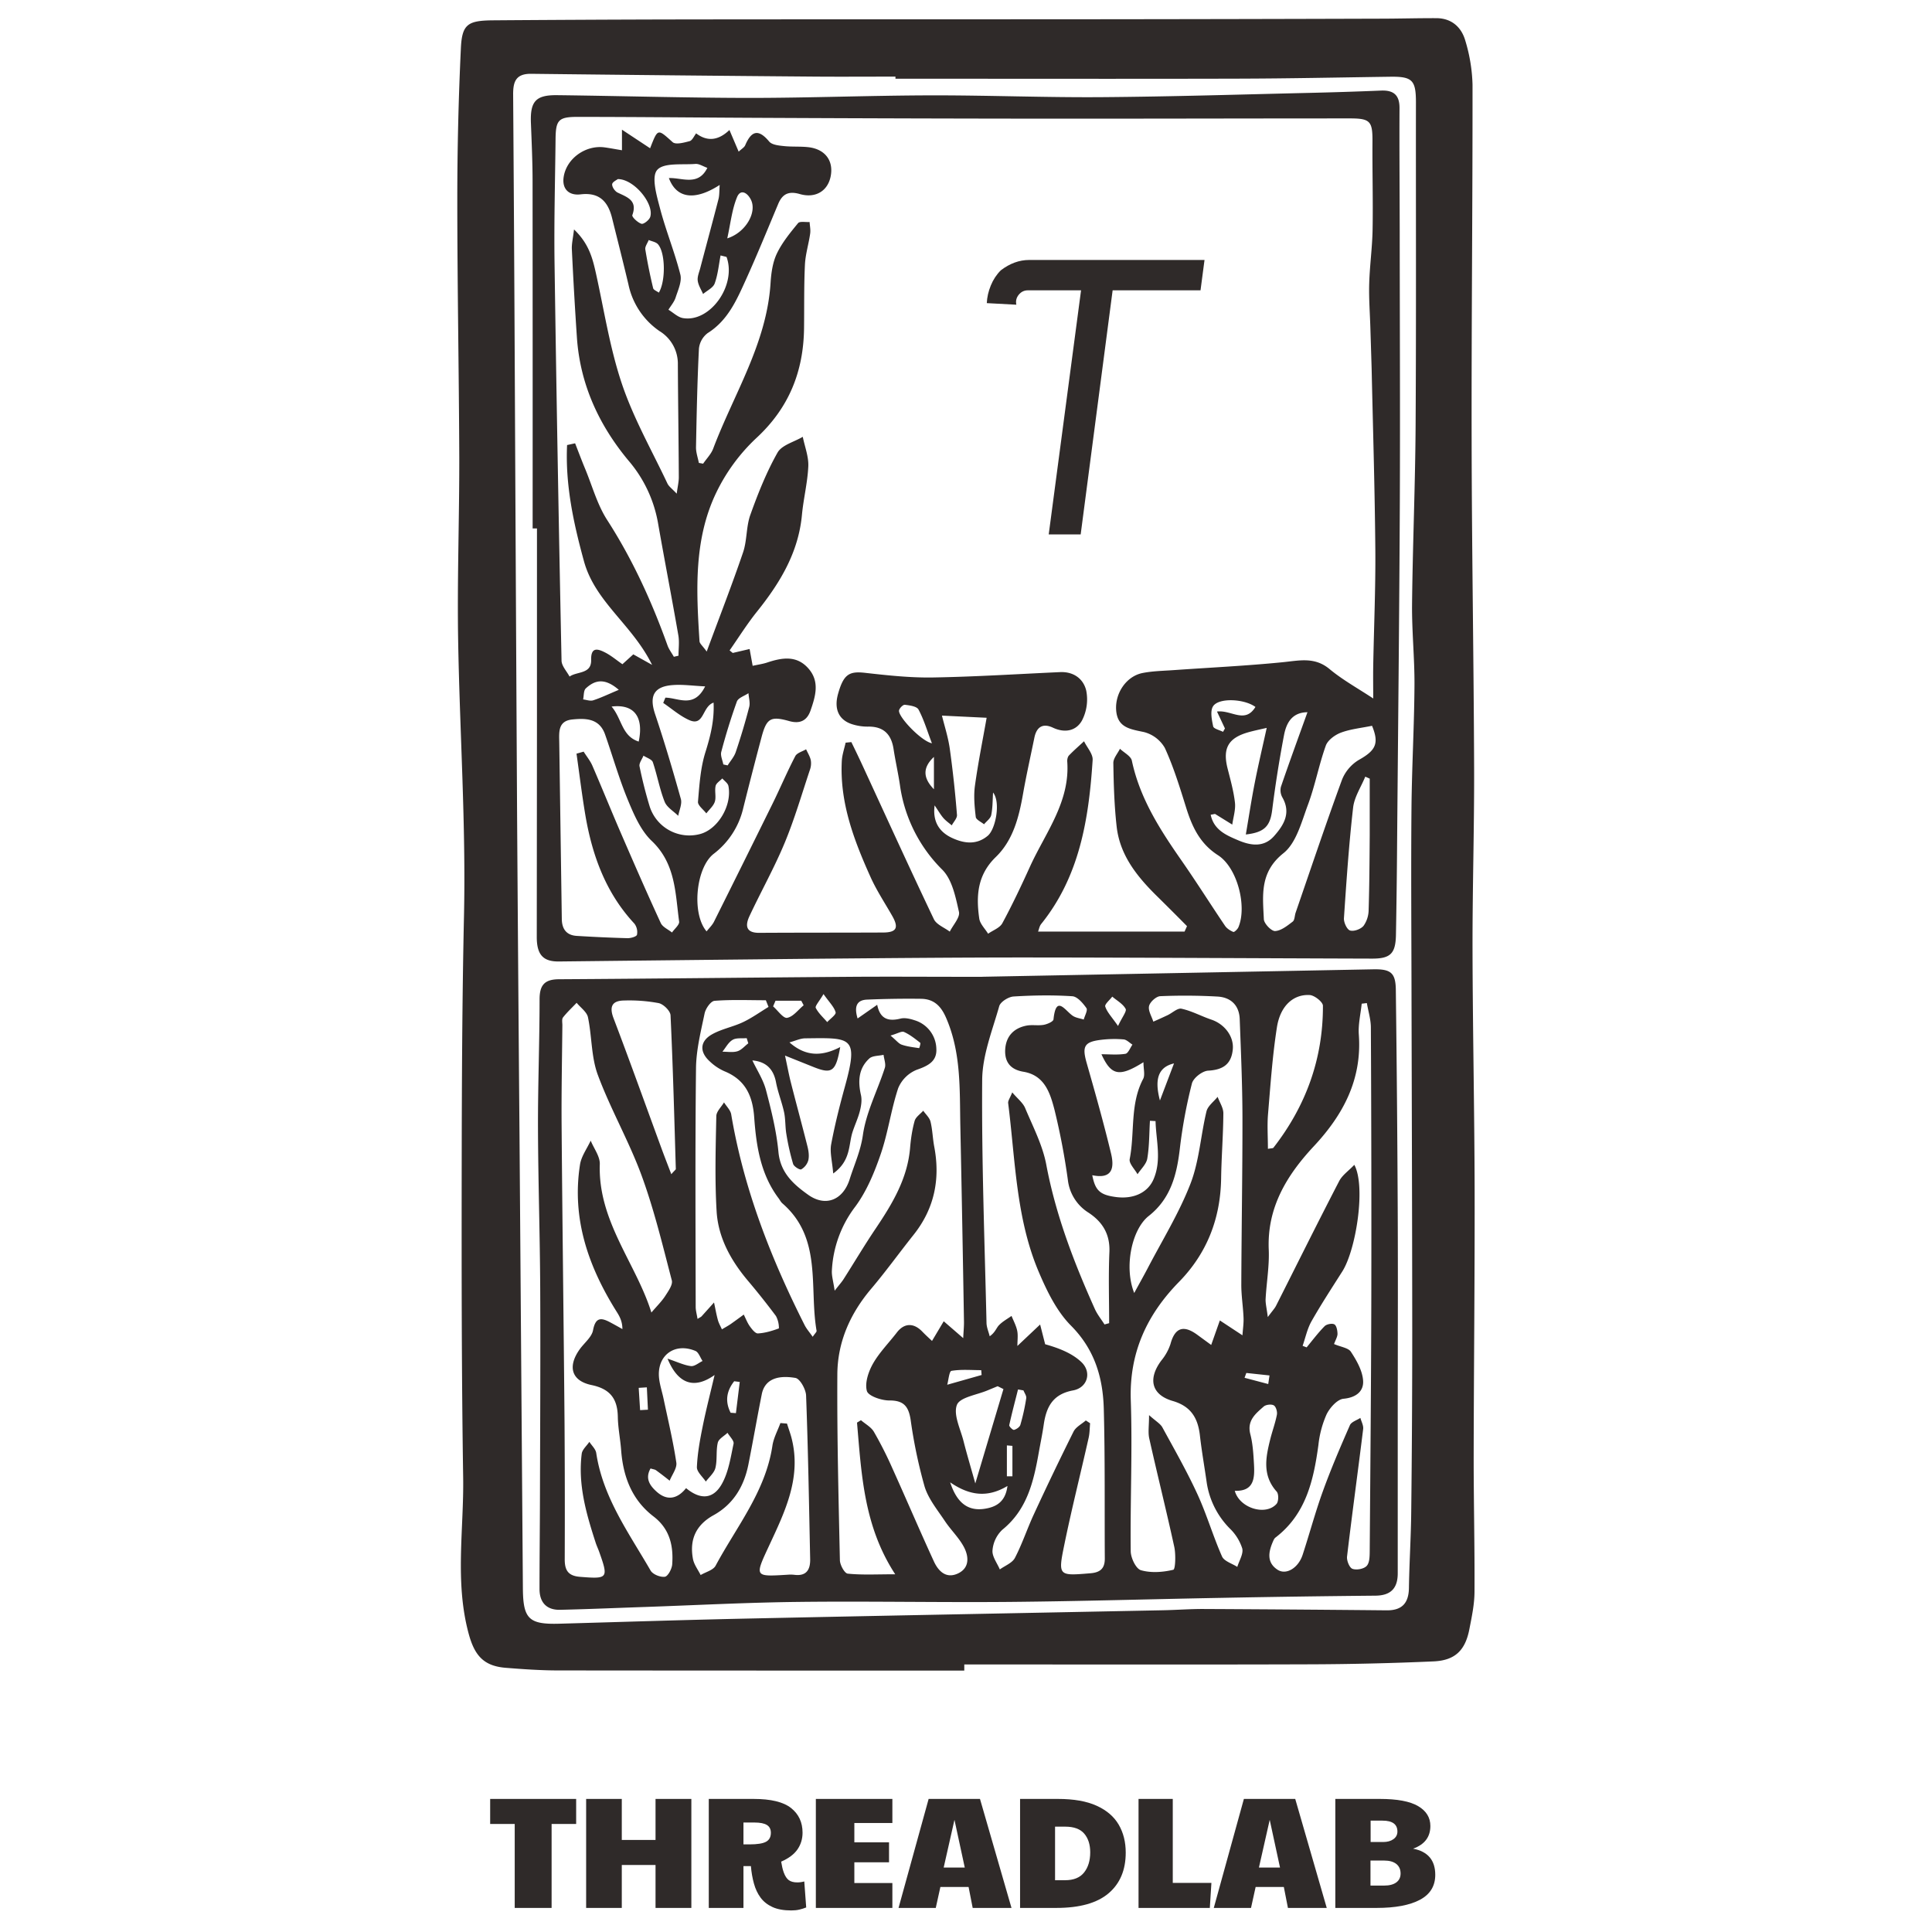 <svg xmlns="http://www.w3.org/2000/svg" version="1.1" xmlns:xlink="http://www.w3.org/1999/xlink" width="1500" height="1500" viewBox="0 0 1000 1000"><rect width="1000" height="1500" x="0" y="0" id="background" stroke="transparent" fill="#ffffff"></rect><svg xml:space="preserve" width="1000" height="1000" data-version="2" data-id="lg_TatjkFi3gEk4MRqkU9" viewBox="0 0 301 561" x="0" y="0"><rect width="100%" height="100%" fill="transparent"></rect><path fill="#2f2a29" d="M19.46 554.01v-24.38h-7.13v-7.27H37.3v7.27h-7.13v24.38Z"></path><rect width="24.97" height="31.65" x="-12.48" y="-15.82" fill="none" rx="0" ry="0" transform="translate(25.32 538.68)"></rect><path fill="#2f2a29" d="M40.2 554.01v-31.65h10.35v11.91h9.8v-11.91h10.4v31.65h-10.4v-12.47h-9.8v12.47Z"></path><rect width="30.55" height="31.65" x="-15.28" y="-15.82" fill="none" rx="0" ry="0" transform="translate(55.98 538.68)"></rect><path fill="#2f2a29" d="M99.77 554.74q-3.31 0-5.47-.99-2.16-.99-3.45-2.73-1.29-1.75-1.93-4.1-.65-2.34-.88-5.06h-2.16v12.15H75.81v-31.65h13.01q7.55 0 10.88 2.64 3.34 2.65 3.34 7.16 0 2.71-1.47 4.85-1.48 2.14-4.74 3.56.18 1.02.32 1.66.14.64.41 1.43.6 1.65 1.5 2.3.9.64 2.46.64 1.01 0 2.02-.28l.56 7.55q-.92.37-1.96.62-1.03.25-2.37.25m-13.89-19.18h1.75q3.4 0 4.8-.76 1.41-.76 1.41-2.6 0-1.56-1.15-2.27-1.15-.72-3.64-.72h-3.17Z"></path><rect width="28.29" height="32.38" x="-14.14" y="-16.19" fill="none" rx="0" ry="0" transform="translate(90.45 539.05)"></rect><path fill="#2f2a29" d="M106.9 554.01v-31.65h22.22v6.99h-11.04v5.61h10.07v5.8h-10.07v6.02h11.04v7.23Z"></path><rect width="22.22" height="31.65" x="-11.11" y="-15.82" fill="none" rx="0" ry="0" transform="translate(118.51 538.68)"></rect><path fill="#2f2a29" d="m130.91 554.01 8.74-31.65h14.91l9.15 31.65h-11.27l-1.19-6.08h-8.19l-1.34 6.08Zm13.11-11.73h6.12l-2.99-13.85Z"></path><rect width="32.8" height="31.65" x="-16.4" y="-15.82" fill="none" rx="0" ry="0" transform="translate(147.81 538.68)"></rect><path fill="#2f2a29" d="M166.2 554.01v-31.65h10.99q6.9 0 11.25 1.98 4.34 1.97 6.39 5.47t2.05 8.14q0 7.59-4.99 11.82-4.99 4.24-15.16 4.24Zm10.16-8.05h2.95q3.68 0 5.47-2.23 1.79-2.24 1.79-5.87 0-3.36-1.72-5.4-1.73-2.05-5.54-2.05h-2.95Z"></path><rect width="30.68" height="31.65" x="-15.34" y="-15.82" fill="none" rx="0" ry="0" transform="translate(182.04 538.68)"></rect><path fill="#2f2a29" d="M200.6 554.01v-31.65h9.94v24.38h11.22l-.46 7.27Z"></path><rect width="21.16" height="31.65" x="-10.58" y="-15.82" fill="none" rx="0" ry="0" transform="translate(211.68 538.68)"></rect><path fill="#2f2a29" d="m222.45 554.01 8.74-31.65h14.91l9.15 31.65h-11.27l-1.19-6.08h-8.19l-1.34 6.08Zm13.11-11.73h6.12l-2.99-13.85Z"></path><rect width="32.8" height="31.65" x="-16.4" y="-15.82" fill="none" rx="0" ry="0" transform="translate(239.35 538.68)"></rect><path fill="#2f2a29" d="M269.7 554.01h-11.96v-31.65h12.92q7.59 0 11.13 2.09 3.55 2.09 3.55 5.77 0 4.79-5.02 6.58 6.44 1.24 6.44 7.59 0 4.88-4.44 7.25t-12.62 2.37m-1.71-19.14h3.64q1.84 0 2.99-.83 1.15-.83 1.15-2.21 0-3.17-4.33-3.17h-3.45Zm3.91 12.65q2.3 0 3.55-.92 1.24-.92 1.24-2.58 0-1.79-1.24-2.78-1.25-.99-3.55-.99h-3.95v7.27Z"></path><rect width="29.02" height="31.65" x="-14.51" y="-15.82" fill="none" rx="0" ry="0" transform="translate(272.75 538.68)"></rect><path fill="#2f2a29" d="M149.982 485.086q-58.918.018-117.836-.037c-5.084 0-10.167-.352-15.233-.758-6.526-.5-9.133-3.642-10.833-9.946-4.067-15.067-1.35-30.3-1.59-45.423-.462-29.875-.462-59.75-.425-89.625.037-24.458.129-48.916.665-73.356.573-26.437-1.202-52.8-1.682-79.199-.333-17.987.351-35.994.314-54-.092-24.958-.573-49.897-.573-74.836q0-21.925 1.035-43.814c.315-7.062 1.978-8.134 9.373-8.19q27.01-.203 54.038-.258c40.357-.056 80.695-.019 121.053-.056q41.096-.037 82.193-.166c5.527 0 11.073-.166 16.601-.148 4.455.018 7.32 2.644 8.43 6.618a48.066 48.066 0 0 1 2.07 12.682c.038 34.627-.332 69.271-.258 103.897.055 31.558.61 63.096.72 94.654.056 17.525-.498 35.07-.461 52.595.055 23.238.554 46.477.61 69.696.055 26.012-.24 52.041-.278 78.052 0 12.923.315 25.864.24 38.786-.018 3.66-.813 7.34-1.515 10.944-1.202 6.027-4.123 8.93-10.353 9.225q-18.006.795-36.013.85c-33.424.112-66.849.038-100.273.038v1.738Zm-19.965-462.25v-.59c-7.71 0-15.4.055-23.11 0q-41.336-.334-82.655-.814c-4.566-.056-5.287 2.403-5.25 6.174q.277 38.786.462 77.609.315 65.813.684 131.627.315 46.421.703 92.842l.98 131.609c.074 8.855 1.793 10.445 10.667 10.186 17.71-.499 35.402-1.072 53.113-1.46 40.653-.87 81.287-1.627 121.94-2.44 3.993-.075 7.986-.389 11.998-.37q26.547.13 53.113.388c4.437.037 6.378-2.09 6.452-6.47.111-7.395.592-14.772.666-22.166q.296-26.012.296-52.004c-.019-34.183-.148-68.365-.222-102.566-.037-16.602-.148-33.221 0-49.823.11-11.85.795-23.7.869-35.532.055-7.838-.777-15.677-.703-23.515.185-17.507.943-34.996 1.035-52.503.185-31.095.056-62.19.093-93.286 0-6.452-1.036-7.542-7.506-7.45-14.623.203-29.246.518-43.87.555-33.258.092-66.516.018-99.792.018Z"></path><path fill="#2f2a29" d="m155.2 283.626 113.547-2.163c5.065-.093 6.507.961 6.563 5.99q.407 32.537.554 65.037c.093 21.39 0 42.797 0 64.187v40.172c0 4.326-1.996 6.452-6.488 6.489q-22.148.203-44.314.628c-20.594.37-41.189.999-61.783 1.184-20.484.184-40.968-.24-61.433 0-14.77.166-29.523.942-44.276 1.46-8.3.277-16.601.647-24.92.832-3.938.092-5.99-2.144-5.99-6.045 0-8.93.11-17.859.13-26.788.055-20.15.166-40.302.073-60.452-.074-15.53-.592-31.059-.647-46.588-.037-12.46.462-24.92.462-37.38 0-4.141 1.442-5.824 5.639-5.842 28.008-.167 56.015-.5 84.023-.703 11.536-.092 23.09 0 38.841 0Zm-36.383 129.483 1.184-.721c1.275 1.109 2.939 1.978 3.752 3.364a110.922 110.922 0 0 1 5.399 10.667c4.048 8.967 7.912 18.025 12.016 26.954 1.294 2.829 3.531 5.121 6.97 3.531 3.42-1.59 3.198-4.88 1.812-7.58-1.442-2.79-3.864-5.046-5.62-7.708-2.145-3.217-4.77-6.397-5.86-9.983a144.199 144.199 0 0 1-4.05-19.393c-.61-3.882-2.015-5.62-6.211-5.583-2.274 0-6.082-1.294-6.49-2.755-.646-2.33.445-5.583 1.757-7.912 1.867-3.29 4.622-6.046 6.951-9.077 2.126-2.773 4.88-2.866 7.395-.24 1.035 1.072 2.145 2.07 2.81 2.698l3.402-5.712 5.657 4.899c.092-1.997.24-3.346.222-4.696q-.463-28.396-1.054-56.773c-.222-10.741.296-21.556-4.252-31.798-1.535-3.42-3.66-5.25-7.266-5.269q-7.838-.092-15.64.24c-2.976.148-3.716 2.053-2.68 5.473l5.694-3.975c.832 4.178 3.272 4.88 6.766 4.012 1.257-.315 2.81.055 4.086.48a8.874 8.874 0 0 1 6.322 8.283c.204 3.641-2.385 4.954-5.694 6.1a9.798 9.798 0 0 0-5.38 5.325c-2.089 6.267-2.939 12.94-5.083 19.17-1.812 5.288-4.05 10.705-7.321 15.16a33.277 33.277 0 0 0-6.859 18.709c-.074 1.534.425 3.106.813 5.786 1.387-1.793 2.071-2.533 2.607-3.383 3.124-4.899 6.082-9.89 9.336-14.716 4.844-7.21 9.244-14.53 9.965-23.478.221-2.607.61-5.213 1.312-7.728.314-1.127 1.627-1.978 2.496-2.958.72 1.036 1.812 1.997 2.107 3.143.592 2.385.629 4.88 1.091 7.303 1.793 9.446.037 18.024-6.027 25.623-4.122 5.176-7.986 10.556-12.257 15.603-6.119 7.21-9.798 15.492-9.853 24.846-.111 18.006.351 36.013.74 54.02.036 1.367 1.349 3.789 2.273 3.881 4.141.426 8.356.185 13.792.185-9.133-13.976-9.799-29.08-11.093-44.036Zm71.97-28.544 1.276-.351c0-6.86-.222-13.718.074-20.577.24-5.25-1.997-8.873-6.156-11.572a12.94 12.94 0 0 1-5.898-9.41 199.66 199.66 0 0 0-3.882-20.391c-1.257-4.807-2.828-10.02-9.022-11.056q-5.527-.924-5.305-6.34c.185-3.864 2.384-6.286 6.137-7.044 1.627-.333 3.402.055 5.047-.24 1.054-.185 2.792-.943 2.847-1.59.758-7.303 3.365-2.515 5.62-1.017.888.591 2.09.72 3.162 1.072.295-1.128 1.22-2.7.776-3.328-1.017-1.442-2.625-3.346-4.104-3.438-5.657-.37-11.37-.278-17.045.074-1.479.092-3.79 1.534-4.16 2.791-1.996 7.062-4.899 14.254-4.954 21.427-.185 23.534.72 47.068 1.257 70.602.037 1.294.61 2.55.924 3.845 1.609-1.128 1.904-2.385 2.68-3.198 1.036-1.091 2.423-1.83 3.661-2.718.573 1.424 1.331 2.81 1.646 4.307.277 1.35.055 2.81.055 4.419l6.6-6.23 1.46 5.73c3.864 1.091 7.765 2.552 10.538 5.196 3.069 2.939 1.756 7.431-2.422 8.208-5.897 1.09-7.764 4.77-8.522 9.89-.37 2.589-.906 5.158-1.368 7.728-1.516 8.56-3.31 16.897-10.667 22.85a9.244 9.244 0 0 0-2.847 5.99c-.148 1.774 1.35 3.679 2.126 5.527 1.497-1.09 3.605-1.867 4.381-3.346 2.126-4.067 3.568-8.504 5.51-12.682q5.582-12.09 11.517-23.996c.665-1.331 2.348-2.182 3.568-3.235l1.238.813c-.13 1.442-.11 2.921-.443 4.326-2.33 10.353-4.936 20.65-7.062 31.04-1.85 9.021-1.646 8.966 7.635 8.19 2.92-.24 4.16-1.48 4.14-4.308-.092-14.457.093-28.932-.295-43.389-.24-9.077-2.625-17.267-9.54-24.218-4.177-4.215-7.024-10.112-9.39-15.695-6.582-15.566-6.748-32.427-8.837-48.88-.093-.74.573-1.571 1.183-3.143 1.553 1.849 3.106 3.014 3.753 4.566 2.255 5.38 5.047 10.723 6.119 16.361 2.754 14.68 8.023 28.396 14.087 41.91.72 1.627 1.886 3.05 2.847 4.567Zm39.988 3.18c.13-1.942.388-3.531.314-5.121-.13-3.217-.666-6.452-.647-9.67.055-16.157.351-32.333.333-48.49-.019-9.521-.444-19.024-.795-28.544-.148-3.994-2.57-6.323-6.452-6.545q-8.32-.462-16.62-.11c-1.183.055-2.976 1.663-3.254 2.865-.314 1.33.758 2.995 1.239 4.53q2.089-.907 4.122-1.868c1.387-.647 2.903-2.145 4.068-1.886 2.976.647 5.75 2.182 8.652 3.162 3.863 1.294 6.618 4.917 6.23 8.688-.426 4.29-2.866 5.898-7.155 6.138-1.7.093-4.307 2.126-4.714 3.734a144.199 144.199 0 0 0-3.513 18.987c-.887 7.56-2.662 14.456-9.021 19.466-4.936 3.883-7.229 14.845-4.215 22.37 1.516-2.792 2.717-4.918 3.845-7.062 4.252-8.172 9.17-16.103 12.479-24.644 2.57-6.618 2.976-14.05 4.659-21.038.388-1.571 2.126-2.828 3.235-4.215.573 1.59 1.664 3.18 1.664 4.77-.037 6.304-.555 12.608-.647 18.93-.185 11.61-4.086 21.704-12.22 30.023-9.373 9.577-14.476 20.613-14.014 34.386.5 14.587-.184 29.228-.018 43.833.018 1.941 1.516 5.084 2.958 5.51 2.94.85 6.396.59 9.41-.13.61-.148.758-4.456.277-6.656-2.292-10.519-4.917-20.982-7.265-31.483-.389-1.738-.056-3.66-.056-6.766 1.997 1.793 3.29 2.495 3.883 3.586 3.512 6.434 7.154 12.812 10.204 19.467 2.681 5.842 4.493 12.109 7.1 17.988.61 1.386 2.92 2.052 4.436 3.032.536-1.793 1.812-3.772 1.442-5.343a13.865 13.865 0 0 0-3.568-5.75 24.033 24.033 0 0 1-6.748-13.347c-.647-4.566-1.46-9.114-1.978-13.699-.573-5.047-2.57-8.485-7.894-10.038-6.23-1.812-7.265-6.47-3.29-11.777a14.79 14.79 0 0 0 2.625-4.732c1.275-4.751 3.753-5.694 7.838-2.68l3.994 2.92 2.514-7.117 6.6 4.344ZM59.16 381.108c1.627-1.904 2.995-3.236 4.012-4.807.887-1.386 2.236-3.254 1.904-4.51-2.68-10.243-5.158-20.614-8.8-30.523-3.642-9.909-9.003-19.226-12.682-29.135-1.941-5.214-1.701-11.203-2.866-16.75-.332-1.552-2.163-2.81-3.29-4.196-1.331 1.405-2.773 2.736-3.957 4.252-.388.5-.184 1.497-.184 2.255-.093 9.706-.296 19.393-.222 29.099.222 28.766.61 57.55.85 86.316q.13 19.855.056 39.691c0 3.106.942 4.788 4.418 5.066 8.134.647 8.356.499 5.546-7.377-.314-.868-.72-1.7-.998-2.588-2.718-8.374-5.158-16.823-4.03-25.77.147-1.22 1.46-2.312 2.218-3.458.684 1.073 1.83 2.09 1.997 3.254 1.94 12.922 9.502 23.238 15.788 34.127.647 1.11 2.828 1.978 4.14 1.793.888-.13 2.016-2.255 2.127-3.55.406-5.434-.703-10.352-5.417-13.957-6.304-4.825-8.837-11.591-9.41-19.282-.24-3.217-.906-6.415-.961-9.65-.093-5.232-2.219-8.097-7.617-9.225-5.879-1.22-7.025-5.398-3.438-10.408 1.33-1.849 3.494-3.513 3.863-5.528.74-3.938 2.496-3.623 5.121-2.2q1.72.924 3.402 1.886c0-2.07-.703-3.513-1.553-4.862-8.282-13.126-13.218-27.12-10.76-42.89.37-2.422 2.034-4.659 3.106-6.97.925 2.274 2.718 4.585 2.644 6.822-.573 16.583 10.556 28.84 14.974 43.075Zm198.217 9.17c1.96.85 4.142 1.09 4.9 2.255 1.645 2.514 3.327 5.453 3.53 8.337.222 3.05-1.94 4.936-5.675 5.288-1.812.166-3.993 2.606-4.936 4.547a29.58 29.58 0 0 0-2.366 8.893c-1.405 10.26-3.605 20.077-12.46 26.861-.352.26-.555.74-.74 1.165-1.313 3.013-1.867 6.1 1.35 8.19 2.514 1.627 6.026-.536 7.265-4.326 2.015-6.138 3.679-12.405 5.879-18.469 2.348-6.489 5.084-12.867 7.857-19.19.425-.96 1.996-1.423 3.032-2.107.295 1.072.942 2.2.813 3.235-1.516 12.331-3.217 24.644-4.677 36.993-.148 1.183.684 3.254 1.553 3.586 1.164.444 3.309.056 4.14-.832.87-.924.87-2.828.888-4.326.185-24.476.407-48.972.462-73.448q.074-39.267-.129-78.533c0-2.385-.758-4.751-1.165-7.136l-1.497.185c-.314 3.013-1.054 6.063-.832 9.021.924 12.978-4.51 23.202-13.052 32.353-7.857 8.411-13.625 17.803-13.107 30.041.203 4.733-.647 9.502-.906 14.272-.074 1.331.314 2.7.629 5.306 1.368-1.849 1.996-2.496 2.384-3.254 6.101-12.072 12.11-24.2 18.34-36.216.905-1.756 2.772-3.013 4.4-4.733 3.401 6.267.498 24.625-3.458 30.91-3.05 4.807-6.174 9.577-8.984 14.531-1.22 2.163-1.738 4.733-2.57 7.118l1.165.444c1.719-2.071 3.346-4.252 5.231-6.157.592-.591 2.182-.887 2.829-.517.628.37.887 1.775.906 2.736 0 .85-.536 1.7-1.017 2.995ZM93.176 292.425l-.795-1.979c-4.973 0-9.964-.221-14.9.167-1.091.092-2.589 2.237-2.884 3.66-1.091 5.25-2.44 10.593-2.496 15.918-.26 23.09-.13 46.18-.093 69.27 0 1.11.333 2.2.536 3.513.703-.444.999-.555 1.184-.758l3.605-4.012c.37 1.701.665 3.439 1.127 5.121.26.924.758 1.793 1.165 2.68.85-.517 1.738-.979 2.57-1.552q1.904-1.35 3.771-2.736c.573 1.146 1.035 2.385 1.775 3.42.61.85 1.59 2.107 2.348 2.052 2.07-.111 4.122-.74 6.082-1.46a7.395 7.395 0 0 0-.85-3.587A214.45 214.45 0 0 0 87 371.679c-4.843-5.805-8.448-12.349-8.91-19.892-.555-9.206-.278-18.468-.093-27.693.019-1.35 1.46-2.662 2.237-3.993.721 1.164 1.886 2.255 2.09 3.494 3.641 21.63 11.516 41.762 21.333 61.21.555 1.09 1.405 2.034 2.33 3.365.683-1.017 1.183-1.424 1.127-1.738-2.2-12.627 1.72-26.88-9.909-36.993-.462-.388-.74-.98-1.11-1.478-5.25-6.97-6.507-15.252-7.098-23.553-.462-6.322-2.625-10.907-8.689-13.366a14.79 14.79 0 0 1-4.197-2.829c-3.05-2.754-2.92-5.878.684-7.893 2.774-1.553 6.064-2.145 8.948-3.513 2.588-1.22 4.955-2.94 7.432-4.437Zm3.457 120.794 1.886.148c.425 1.368.924 2.699 1.294 4.085 3.013 11.518-1.867 21.445-6.49 31.373-4.214 9.077-4.307 9.021 5.418 8.43q.924-.074 1.83.018c3.55.48 4.75-1.423 4.677-4.585-.333-15.824-.592-31.65-1.183-47.474-.074-1.812-1.775-4.88-3.106-5.103-5.805-.98-8.985.832-9.761 4.733-1.35 6.785-2.533 13.606-3.882 20.391-1.258 6.341-4.363 11.555-10.113 14.734-5.176 2.866-7.025 7.136-5.99 12.7.315 1.646 1.46 3.125 2.237 4.678 1.48-.887 3.642-1.405 4.345-2.717 6.063-11.315 14.494-21.52 16.49-34.812.333-2.273 1.535-4.418 2.33-6.618ZM88.462 307.9c1.35 2.865 3.161 5.6 3.956 8.614 1.553 5.916 3.05 11.943 3.623 18.025.574 6.045 4.419 9.391 8.615 12.386 5.103 3.642 10.168 1.516 12.072-4.53 1.331-4.233 3.162-8.133 3.827-12.774.943-6.673 4.27-13.014 6.378-19.54.351-1.11-.222-2.515-.37-3.79-1.405.333-3.216.222-4.14 1.072-3.143 2.884-3.328 6.618-2.422 10.63.332 1.46.055 3.143-.315 4.622-.536 2.107-1.497 4.104-2.163 6.193-1.164 3.697-.425 8.227-5.583 11.943-.296-3.624-1.017-6.157-.591-8.467 1.072-5.731 2.514-11.407 4.067-17.045 3.938-14.365 1.7-13.884-11.573-13.736-1.424 0-2.829.702-4.603 1.183 4.899 4.307 9.65 3.975 14.734 1.35-1.276 7.21-2.422 7.93-7.82 5.767l-8.208-3.29c.74 3.42 1.164 5.75 1.756 8.042 1.553 6.1 3.217 12.182 4.751 18.283.333 1.313.555 2.792.259 4.067a4.437 4.437 0 0 1-2.052 2.644c-.444.222-2.145-.832-2.367-1.59a70.25 70.25 0 0 1-1.96-8.689c-.35-2.052-.221-4.215-.646-6.248-.629-2.94-1.793-5.787-2.348-8.726-.721-3.827-2.847-6.027-6.859-6.378Zm117.078 17.636-1.627-.093c-.222 3.66-.166 7.377-.776 10.982-.278 1.626-1.85 3.031-2.829 4.547-.813-1.479-2.533-3.142-2.274-4.418 1.516-7.709.037-15.917 3.901-23.257.61-1.146.092-2.884.092-4.862-7.08 4.437-9.373 3.846-12.201-2.31 2.31 0 4.677.24 6.97-.13.795-.13 1.368-1.72 2.033-2.662-.85-.536-1.682-1.442-2.57-1.516q-3.235-.277-6.452.11c-5.01.592-5.638 1.905-4.27 6.73 2.496 8.726 4.955 17.47 7.08 26.289 1.295 5.36-.628 7.302-5.453 6.304.869 4.474 2.255 5.73 6.914 6.34 4.991.648 9.151-1.22 10.852-5.102 2.44-5.62.758-11.277.61-16.915ZM64.928 340.954c.943-1.09 1.312-1.313 1.312-1.516-.443-14.864-.832-29.746-1.534-44.61-.055-1.293-2.052-3.253-3.439-3.549a46.218 46.218 0 0 0-10.02-.758c-3.475.037-4.4 1.72-3.087 5.158 4.751 12.479 9.244 25.05 13.847 37.584.869 2.385 1.793 4.733 2.92 7.69m-1.108 53.558c2.958.998 4.843 1.922 6.803 2.163 1.054.13 2.255-.943 3.383-1.48-.684-.997-1.146-2.532-2.07-2.92-6.157-2.57-11.352 1.442-10.538 8.079.24 1.978.887 3.882 1.294 5.842 1.294 6.156 2.773 12.293 3.697 18.505.24 1.608-1.238 3.494-1.94 5.25q-1.942-1.553-3.957-3.032c-.333-.24-.814-.277-1.59-.517-1.682 2.958-.13 5.047 1.793 6.766 3.106 2.773 6.101 1.997 8.523-1.054 4.104 3.402 7.838 3.291 10.371-1.183 1.96-3.457 2.57-7.727 3.42-11.702.185-.887-1.128-2.108-1.756-3.18-.98.943-2.57 1.756-2.829 2.884-.554 2.366-.11 4.955-.684 7.302-.351 1.46-1.811 2.663-2.791 3.975-.925-1.405-2.644-2.847-2.588-4.215.166-3.956.887-7.912 1.682-11.813.98-4.88 2.237-9.706 3.457-14.92-5.823 4.142-10.575 2.774-13.68-4.787Zm174.332-60.915c1.035-.185 1.46-.148 1.608-.314 9.447-12.128 14.439-25.863 14.383-41.245 0-1.09-2.459-3.032-3.845-3.105-4.788-.26-8.56 3.18-9.52 9.41-1.295 8.3-1.868 16.73-2.57 25.123-.278 3.254-.038 6.563-.038 10.15Zm-76.777 69.752-1.682-.832-2.865 1.183c-3.143 1.35-8.116 2.015-8.967 4.252-1.09 2.865 1.054 7.006 1.942 10.574.98 3.846 2.126 7.654 3.401 12.22zm67.182 29.579c1.405 5.028 8.966 7.302 12.11 3.771.628-.702.665-2.884.055-3.568-4.234-4.714-3.199-9.927-1.867-15.233.591-2.385 1.46-4.696 1.922-7.1.167-.868-.259-2.347-.906-2.717-.702-.406-2.274-.222-2.92.333-2.367 2.089-4.918 4.086-3.883 8.06.721 2.792.887 5.75 1.054 8.652.222 3.993.11 7.95-5.565 7.765Zm-82.655-2.496c1.923 5.897 5.084 8.338 9.78 7.71 3.494-.482 6.267-1.96 6.858-6.656-5.879 3.53-11.074 2.754-16.638-1.054m21.297-26.695-1.59-.278c-.869 3.458-1.793 6.896-2.551 10.372-.074.37 1.035 1.46 1.386 1.368.721-.185 1.664-.832 1.849-1.48a61.007 61.007 0 0 0 1.7-7.708c.112-.703-.517-1.516-.813-2.293Zm27.453-105.838c1.22-2.607 2.588-4.27 2.2-4.955-.795-1.46-2.533-2.403-3.882-3.55-.721.98-2.256 2.22-2.034 2.885.536 1.645 1.886 3.013 3.698 5.62Zm-85.52-9.262c-1.276 2.181-2.515 3.494-2.256 4.03.776 1.534 2.163 2.773 3.327 4.123.87-.962 2.626-2.182 2.44-2.847-.424-1.553-1.811-2.866-3.512-5.288Zm-13.94 1.94-.702 1.646c1.368 1.202 2.957 3.531 4.067 3.328 1.774-.314 3.216-2.348 4.806-3.642l-.702-1.331zm33.406 10.132c1.7 1.423 2.366 2.348 3.254 2.643 1.608.555 3.346.74 5.047.999.037 0 .499-1.405.314-1.553-1.497-1.165-3.013-2.385-4.714-3.143-.684-.314-1.849.462-3.901 1.035Zm26.436 98.554-.11-1.405c-2.903 0-5.842-.277-8.652.203-.647.111-.87 2.773-1.22 4.03zm-72.875 10.963 1.534.11 1.11-9.058-1.609-.203c-2.182 2.773-2.755 5.786-1.035 9.15m5.12-107.298-.462-1.479c-1.386.13-3.013-.148-4.085.5-1.239.72-1.997 2.255-2.958 3.438 1.46 0 3.032.277 4.363-.13 1.183-.37 2.107-1.515 3.161-2.31Zm119.538 16.62 4.085-10.76c-4.437 1.036-5.786 4.382-4.085 10.76M163.98 419.838l-1.608-.13v8.967h1.608zm67.422-19.763 6.859 1.812.37-2.496-6.711-.72c-.037 0-.111.258-.536 1.404ZM57.81 402.848l-2.348.148.407 6.47 2.274-.129-.314-6.47ZM24.663 153.44q.019-50.34-.018-100.68c0-5.675-.26-11.37-.481-17.045-.24-6.267 1.368-8.153 7.635-8.079 18.617.222 37.214.777 55.83.795 17.545 0 35.108-.702 52.652-.74 16.638-.036 33.258.648 49.896.518 20.022-.148 40.025-.776 60.028-1.238q10.39-.24 20.76-.666c3.66-.166 5.436 1.257 5.417 5.066-.055 11.702.037 23.386.056 35.088.018 26.325.147 52.67.037 78.995-.148 33.24-.518 66.48-.795 99.719q-.093 13.163-.333 26.325c-.111 5.398-1.59 6.877-6.97 6.859-33.424-.092-66.849-.314-100.273-.333-21.094 0-42.188.204-63.281.388q-36.272.37-72.525.777c-4.548.055-6.415-1.923-6.433-7.025l.055-62.837V153.44zm10.131-24.236 2.2-.48c.98 2.495 1.904 4.99 2.94 7.468 2.051 4.954 3.493 10.316 6.34 14.753 7.395 11.462 12.978 23.718 17.563 36.493.425 1.165 1.22 2.181 1.83 3.272l1.35-.314c0-1.997.296-4.03-.056-5.971-1.885-10.87-3.993-21.704-5.897-32.575a37.898 37.898 0 0 0-8.56-18.098c-8.559-10.28-14.013-22.055-14.974-35.588q-.869-12.885-1.479-25.79c-.074-1.534.314-3.087.629-5.749 4.27 4.067 5.36 8.264 6.322 12.553 2.404 10.796 4.067 21.852 7.58 32.278 3.365 10.002 8.689 19.338 13.218 28.932.407.87 1.331 1.498 2.7 2.958.295-2.181.61-3.475.61-4.75-.056-10.945-.223-21.87-.278-32.815a11.092 11.092 0 0 0-5.343-9.65 21.815 21.815 0 0 1-9.003-13.514c-1.516-6.434-3.161-12.849-4.751-19.282-1.183-4.77-3.66-7.562-9.17-6.896-3.272.388-5.416-1.46-4.899-5.01.795-5.417 6.415-9.391 11.906-8.633 1.608.221 3.198.536 5.028.832v-5.972l8.172 5.398c2.292-5.86 2.163-5.694 6.544-1.774.887.795 3.328.13 4.936-.296.777-.222 1.276-1.48 1.886-2.256q4.825 3.66 9.668-.98l2.681 6.286c.887-.832 1.645-1.238 1.904-1.867 1.775-4.16 3.809-4.844 6.951-1.072.795.961 2.736 1.164 4.178 1.312 2.44.278 4.936.056 7.358.352 4.751.61 7.173 3.919 6.341 8.356-.795 4.289-4.363 6.563-8.984 5.232-3.162-.906-5.01-.093-6.249 2.828-3.087 7.358-6.1 14.753-9.391 22.018-2.663 5.86-5.214 11.832-11.111 15.53a6.47 6.47 0 0 0-2.533 4.529c-.48 9.52-.665 19.078-.85 28.617-.019 1.516.536 3.032.832 4.548l1.238.222c.98-1.442 2.293-2.755 2.903-4.326 5.99-15.899 15.566-30.54 16.675-48.14.185-2.884.61-5.99 1.83-8.541 1.535-3.217 3.883-6.064 6.156-8.837.5-.61 2.2-.24 3.347-.333.074 1.128.332 2.274.166 3.383-.425 3.014-1.368 5.972-1.516 8.985-.296 6.138-.185 12.294-.259 18.45-.148 12.608-4.381 23.201-13.92 31.983a53.612 53.612 0 0 0-11.592 15.825c-6.544 13.643-5.786 28.433-4.843 43.093.037.702.887 1.33 2.089 3.013 3.77-10.205 7.376-19.448 10.574-28.84 1.165-3.457.869-7.413 2.09-10.833 2.218-6.193 4.676-12.386 7.893-18.08 1.239-2.219 4.825-3.106 7.34-4.603.573 2.847 1.719 5.712 1.608 8.522-.204 4.733-1.405 9.41-1.849 14.143-1.017 10.925-6.36 19.744-13.015 28.044-2.884 3.587-5.342 7.525-7.986 11.314l.906.74 4.899-1.146.887 4.88c1.59-.351 2.958-.536 4.234-.961 4.289-1.424 8.54-2.145 11.942 1.72 3.365 3.808 2.07 8.078.629 12.22-1.035 2.994-3.124 3.937-6.193 3.068-5.38-1.516-6.582-.813-8.042 4.696q-2.736 10.278-5.306 20.576a23.294 23.294 0 0 1-8.578 13.273c-5.195 4.03-6.47 17.378-2.07 22.518.776-.98 1.663-1.812 2.163-2.829q8.56-17.137 17.026-34.312c2.237-4.548 4.215-9.243 6.563-13.736.5-.961 2.07-1.35 3.143-1.996.48 1.053 1.127 2.07 1.368 3.18a5.546 5.546 0 0 1-.24 2.736c-2.385 7.136-4.493 14.4-7.377 21.334-3.013 7.228-6.877 14.105-10.205 21.223-1.238 2.662-1.09 4.843 2.829 4.825 11.998-.074 23.996-.037 35.994-.093 3.92-.018 4.603-1.386 2.644-4.825-2.126-3.734-4.53-7.358-6.286-11.258-4.825-10.704-8.985-21.649-8.356-33.702.092-1.793.721-3.568 1.11-5.343l1.663-.166q1.645 3.346 3.217 6.729c6.877 14.9 13.68 29.856 20.742 44.683.758 1.59 3.05 2.44 4.622 3.623.961-1.94 3.032-4.122 2.662-5.749-.961-4.252-1.941-9.262-4.77-12.164a42.89 42.89 0 0 1-12.367-24.662c-.518-3.494-1.313-6.951-1.85-10.464-.665-4.307-2.939-6.581-7.468-6.489a14.79 14.79 0 0 1-4.53-.684c-3.937-1.238-5.36-4.455-4.103-8.873 1.59-5.639 3.216-6.582 7.801-6.064 6.563.74 13.181 1.46 19.744 1.35 12.313-.204 24.607-.999 36.9-1.554 3.994-.184 6.84 1.997 7.617 5.436a13.31 13.31 0 0 1-1.22 8.56c-1.682 3.086-4.992 3.77-8.486 2.125-2.939-1.368-4.732-.185-5.36 2.903-1.11 5.416-2.33 10.833-3.292 16.287-1.183 6.784-2.883 13.514-7.912 18.376-5.38 5.213-5.75 11.295-4.807 17.858.222 1.572 1.683 2.958 2.57 4.419 1.405-.999 3.383-1.683 4.123-3.032 2.92-5.399 5.546-10.963 8.079-16.546 4.492-9.817 11.628-18.728 10.777-30.448-.037-.573.13-1.35.5-1.738 1.386-1.442 2.902-2.755 4.381-4.123.869 1.812 2.607 3.68 2.496 5.436-1.11 17.063-3.735 33.72-14.956 47.64-.5.63-.629 1.535-.888 2.182h42.539l.703-1.571q-4.105-4.16-8.264-8.264c-5.935-5.787-11.203-12.072-12.165-20.669-.684-6.1-.869-12.275-.961-18.431-.018-1.368 1.257-2.773 1.923-4.141 1.201 1.146 3.18 2.126 3.457 3.457 2.292 10.833 8.06 19.855 14.235 28.729 4.4 6.304 8.504 12.83 12.811 19.208.536.795 1.516 1.423 2.422 1.793.277.11 1.239-.795 1.479-1.387 2.533-6.026-.296-17.266-5.934-20.89-5.27-3.383-7.506-8.245-9.244-13.791-1.83-5.86-3.642-11.795-6.193-17.36a9.798 9.798 0 0 0-6.1-4.621c-4.05-.85-7.71-1.294-8.043-6.434-.314-4.917 2.995-9.78 7.673-10.704 2.994-.591 6.1-.628 9.17-.85 10.537-.74 21.111-1.239 31.612-2.293 4.788-.48 9.206-1.59 13.514 1.997 3.827 3.18 8.264 5.62 12.682 8.541 0-2.94-.055-6.249 0-9.558.203-11.221.702-22.443.61-33.646-.148-17.526-.684-35.051-1.072-52.577l-.37-11.924c-.13-4.27-.462-8.541-.333-12.793.148-5.214.888-10.408.98-15.622.148-8.448-.092-16.915-.037-25.382.056-6.138-.573-6.951-6.73-6.933-29.726 0-59.453.092-89.18.074q-39.045-.037-78.09-.222c-18.93-.074-37.86-.277-56.792-.296-5.601 0-6.36.925-6.415 6.508-.129 11.98-.462 23.977-.295 35.957q.832 57.716 2.033 115.433c.037 1.553 1.516 3.087 2.33 4.622 2.163-1.553 6.378-.666 6.267-4.826-.093-3.863 1.94-3.253 4.067-2.163 1.738.888 3.272 2.2 5.01 3.402l3.161-2.865 5.454 3.05c-5.75-11.702-16.528-18.228-19.781-30.097-3.07-11.185-5.436-22.24-4.9-33.739Zm2.588 89.643 2.09-.591c.85 1.35 1.903 2.625 2.532 4.067 2.81 6.489 5.454 13.052 8.264 19.54 3.79 8.745 7.598 17.49 11.591 26.141.536 1.183 2.163 1.867 3.272 2.773.721-1.072 2.2-2.237 2.07-3.18-1.127-8.263-.998-16.804-7.949-23.404-3.18-3.013-5.14-7.58-6.877-11.758-2.588-6.23-4.437-12.774-6.674-19.152-1.645-4.696-5.601-4.77-9.557-4.363-4.197.443-3.79 3.771-3.753 6.692l.74 51.228c.036 2.939 1.367 4.732 4.325 4.917q7.376.462 14.753.666c.961.018 2.606-.444 2.754-.999a4.067 4.067 0 0 0-.758-3.235c-8.3-8.91-12.238-19.781-14.235-31.502-.998-5.934-1.719-11.905-2.57-17.858Zm37.344-19.54c-3.531-.167-6.415-.592-9.244-.389-5.62.37-7.025 3.162-5.268 8.412 2.736 8.153 5.176 16.398 7.487 24.662.407 1.442-.462 3.253-.758 4.899-1.368-1.35-3.31-2.46-3.956-4.104-1.46-3.698-2.145-7.691-3.42-11.462-.296-.85-1.775-1.276-2.718-1.905-.407 1.036-1.331 2.182-1.146 3.106a125.712 125.712 0 0 0 2.94 11.629 12.09 12.09 0 0 0 14.66 8.023c5.176-1.387 9.317-8.32 8.208-13.958-.167-.813-1.165-1.46-1.775-2.181-.684.72-1.756 1.35-1.941 2.181-.333 1.46.203 3.161-.222 4.548-.407 1.276-1.627 2.292-2.477 3.42-.85-1.128-2.515-2.33-2.422-3.383.407-4.844.72-9.817 2.163-14.401 1.46-4.678 2.607-9.17 2.366-14.383-3.401 1.164-2.68 7.099-7.173 5.028-2.68-1.22-4.973-3.254-7.45-4.936l.629-1.534c3.77.037 8.319 3.235 11.554-3.29Zm193.67 11.443c-3.143.647-6.212.943-9.003 1.978-1.738.647-3.846 2.182-4.419 3.79-2.015 5.62-3.106 11.591-5.195 17.193-1.848 4.954-3.364 11.055-7.099 14.031-6.95 5.528-6.008 12.239-5.694 19.172.056 1.275 2.2 3.494 3.273 3.438 1.756-.092 3.549-1.553 5.102-2.736.592-.444.555-1.7.85-2.588 4.456-12.904 8.782-25.827 13.477-38.638a11.832 11.832 0 0 1 4.88-5.731c4.992-2.792 5.917-4.825 3.828-9.927ZM75.41 48.748c-1.313-.462-2.422-1.238-3.494-1.146-3.864.296-9.207-.425-11.092 1.756-1.72 1.997-.167 7.358.795 11.019 1.7 6.526 4.289 12.811 5.934 19.337.5 1.997-.666 4.492-1.368 6.674-.407 1.276-1.368 2.366-2.09 3.55 1.406.831 2.7 2.162 4.197 2.421 7.876 1.368 15.622-9.484 12.701-17.673-.055-.167-.536-.167-1.756-.518-.536 2.773-.777 5.583-1.72 8.153-.462 1.257-2.2 2.052-3.364 3.05-.555-1.294-1.387-2.533-1.553-3.882-.148-1.146.407-2.403.72-3.587 1.757-6.692 3.587-13.384 5.307-20.076.295-1.147.222-2.367.35-4.123-7.264 4.696-12.552 3.92-14.752-1.997 3.864-.148 8.504 2.422 11.166-2.958Zm156.344 193.56c.87-5.085 1.627-10.095 2.607-15.068 1.017-5.176 2.237-10.315 3.457-15.88-2.015.462-3.642.795-5.232 1.239-5.915 1.645-7.616 4.64-6.137 10.519.832 3.272 1.756 6.563 2.144 9.909.24 2.089-.48 4.27-.776 6.415l-4.955-3.069c-.092-.055-.296.037-1.312.203.906 4.4 4.51 5.935 7.746 7.321 3.568 1.553 7.56 2.385 10.667-1.128 2.847-3.216 4.973-6.71 2.403-11.221a4.252 4.252 0 0 1-.425-3.069c2.44-7.154 5.047-14.253 7.709-21.667-4.53.037-6.138 3.18-6.803 6.637a345.707 345.707 0 0 0-3.439 21.76c-.591 4.64-2.181 6.488-7.635 7.098Zm-73.393-12.22c-.148 2.2-.092 4.436-.536 6.58-.203 1-1.368 1.794-2.089 2.681-.85-.702-2.31-1.33-2.403-2.126-.352-2.995-.647-6.1-.24-9.058.942-6.803 2.31-13.551 3.4-19.744l-12.977-.629c.703 2.903 1.793 6.212 2.274 9.613q1.331 9.577 2.089 19.227c.074.961-.98 2.015-1.516 3.032-.813-.703-1.738-1.331-2.44-2.145-.795-.924-1.405-1.996-2.533-3.66-.61 4.548 1.202 7.672 5.084 9.465 3.512 1.627 7.136 2.07 10.371-.665 2.274-1.942 3.772-9.78 1.498-12.553Zm109.37-3.994-1.295-.573c-1.22 2.995-3.18 5.897-3.53 9.003-1.221 10.667-1.942 21.39-2.663 32.112-.074 1.202.869 3.272 1.775 3.55 1.109.351 3.124-.389 3.919-1.35a8.134 8.134 0 0 0 1.479-4.64c.222-7.21.259-14.42.314-21.648zm-187.7-4.122 1.258.277c.795-1.276 1.885-2.477 2.348-3.864q2.2-6.489 3.919-13.126c.314-1.22-.13-2.643-.222-3.974-1.165.795-2.976 1.35-3.365 2.421a175.627 175.627 0 0 0-4.529 14.605c-.296 1.09.37 2.44.592 3.66M49.399 52.003c-.315.259-1.609.85-1.646 1.516-.037.795.795 2.015 1.59 2.403 2.792 1.35 5.824 2.237 4.27 6.545-.184.517 1.554 2.181 2.663 2.514.61.185 2.255-1.09 2.533-1.997 1.183-3.77-4.66-10.98-9.392-10.98Zm31.779 17.212c5.417-1.72 8.689-7.617 6.859-11.24-1.017-2.034-3.014-3.199-4.03-.703-1.48 3.623-1.886 7.69-2.83 11.961ZM61.304 84.983c2.052-3.42 1.905-11.665-.258-14.069-.61-.665-1.775-.832-2.681-1.22-.351.925-1.128 1.923-.98 2.755q.924 5.657 2.274 11.24c.13.517 1.072.85 1.664 1.294Zm173.26 120.313c-3.16-2.366-10.574-2.773-12.293-.258-.925 1.368-.407 3.956 0 5.878.148.703 1.867 1.073 2.865 1.59l.555-.98-2.311-4.917c4.16-.536 8.116 3.66 11.166-1.331Zm-93.95 10.556c-1.405-3.697-2.348-6.914-3.901-9.816-.5-.943-2.57-1.22-3.975-1.387-.518-.055-1.553.98-1.682 1.646-.314 1.793 6.452 8.929 9.558 9.539Zm-93.027-10.685c3.05 3.586 2.92 8.56 7.875 10.168 1.498-7.062-1.22-10.981-7.875-10.168m2.108-4.844c-4.179-3.642-7.044-2.791-9.595-.425-.666.629-.536 2.108-.777 3.198.98.111 2.052.537 2.921.26 2.237-.722 4.363-1.757 7.45-3.051Zm91.492 28.859v-9.392c-3.291 3.087-3.236 6.064 0 9.392"></path><path fill="#2f2a29" d="M168.49 84.3q-1.63 0-2.67 1.28-1.05 1.28-.7 2.9l-8.58-.46q.11-2.56 1.16-5.11 1.04-2.55 2.9-4.41 3.94-3.01 8.23-3.01h50.93l-1.16 8.81h-25.52l-9.28 70.88h-9.28l9.39-70.88Z"></path><rect width="63.22" height="79.69" x="-31.61" y="-39.84" fill="none" rx="0" ry="0" transform="translate(188.65 115.83)"></rect></svg></svg>